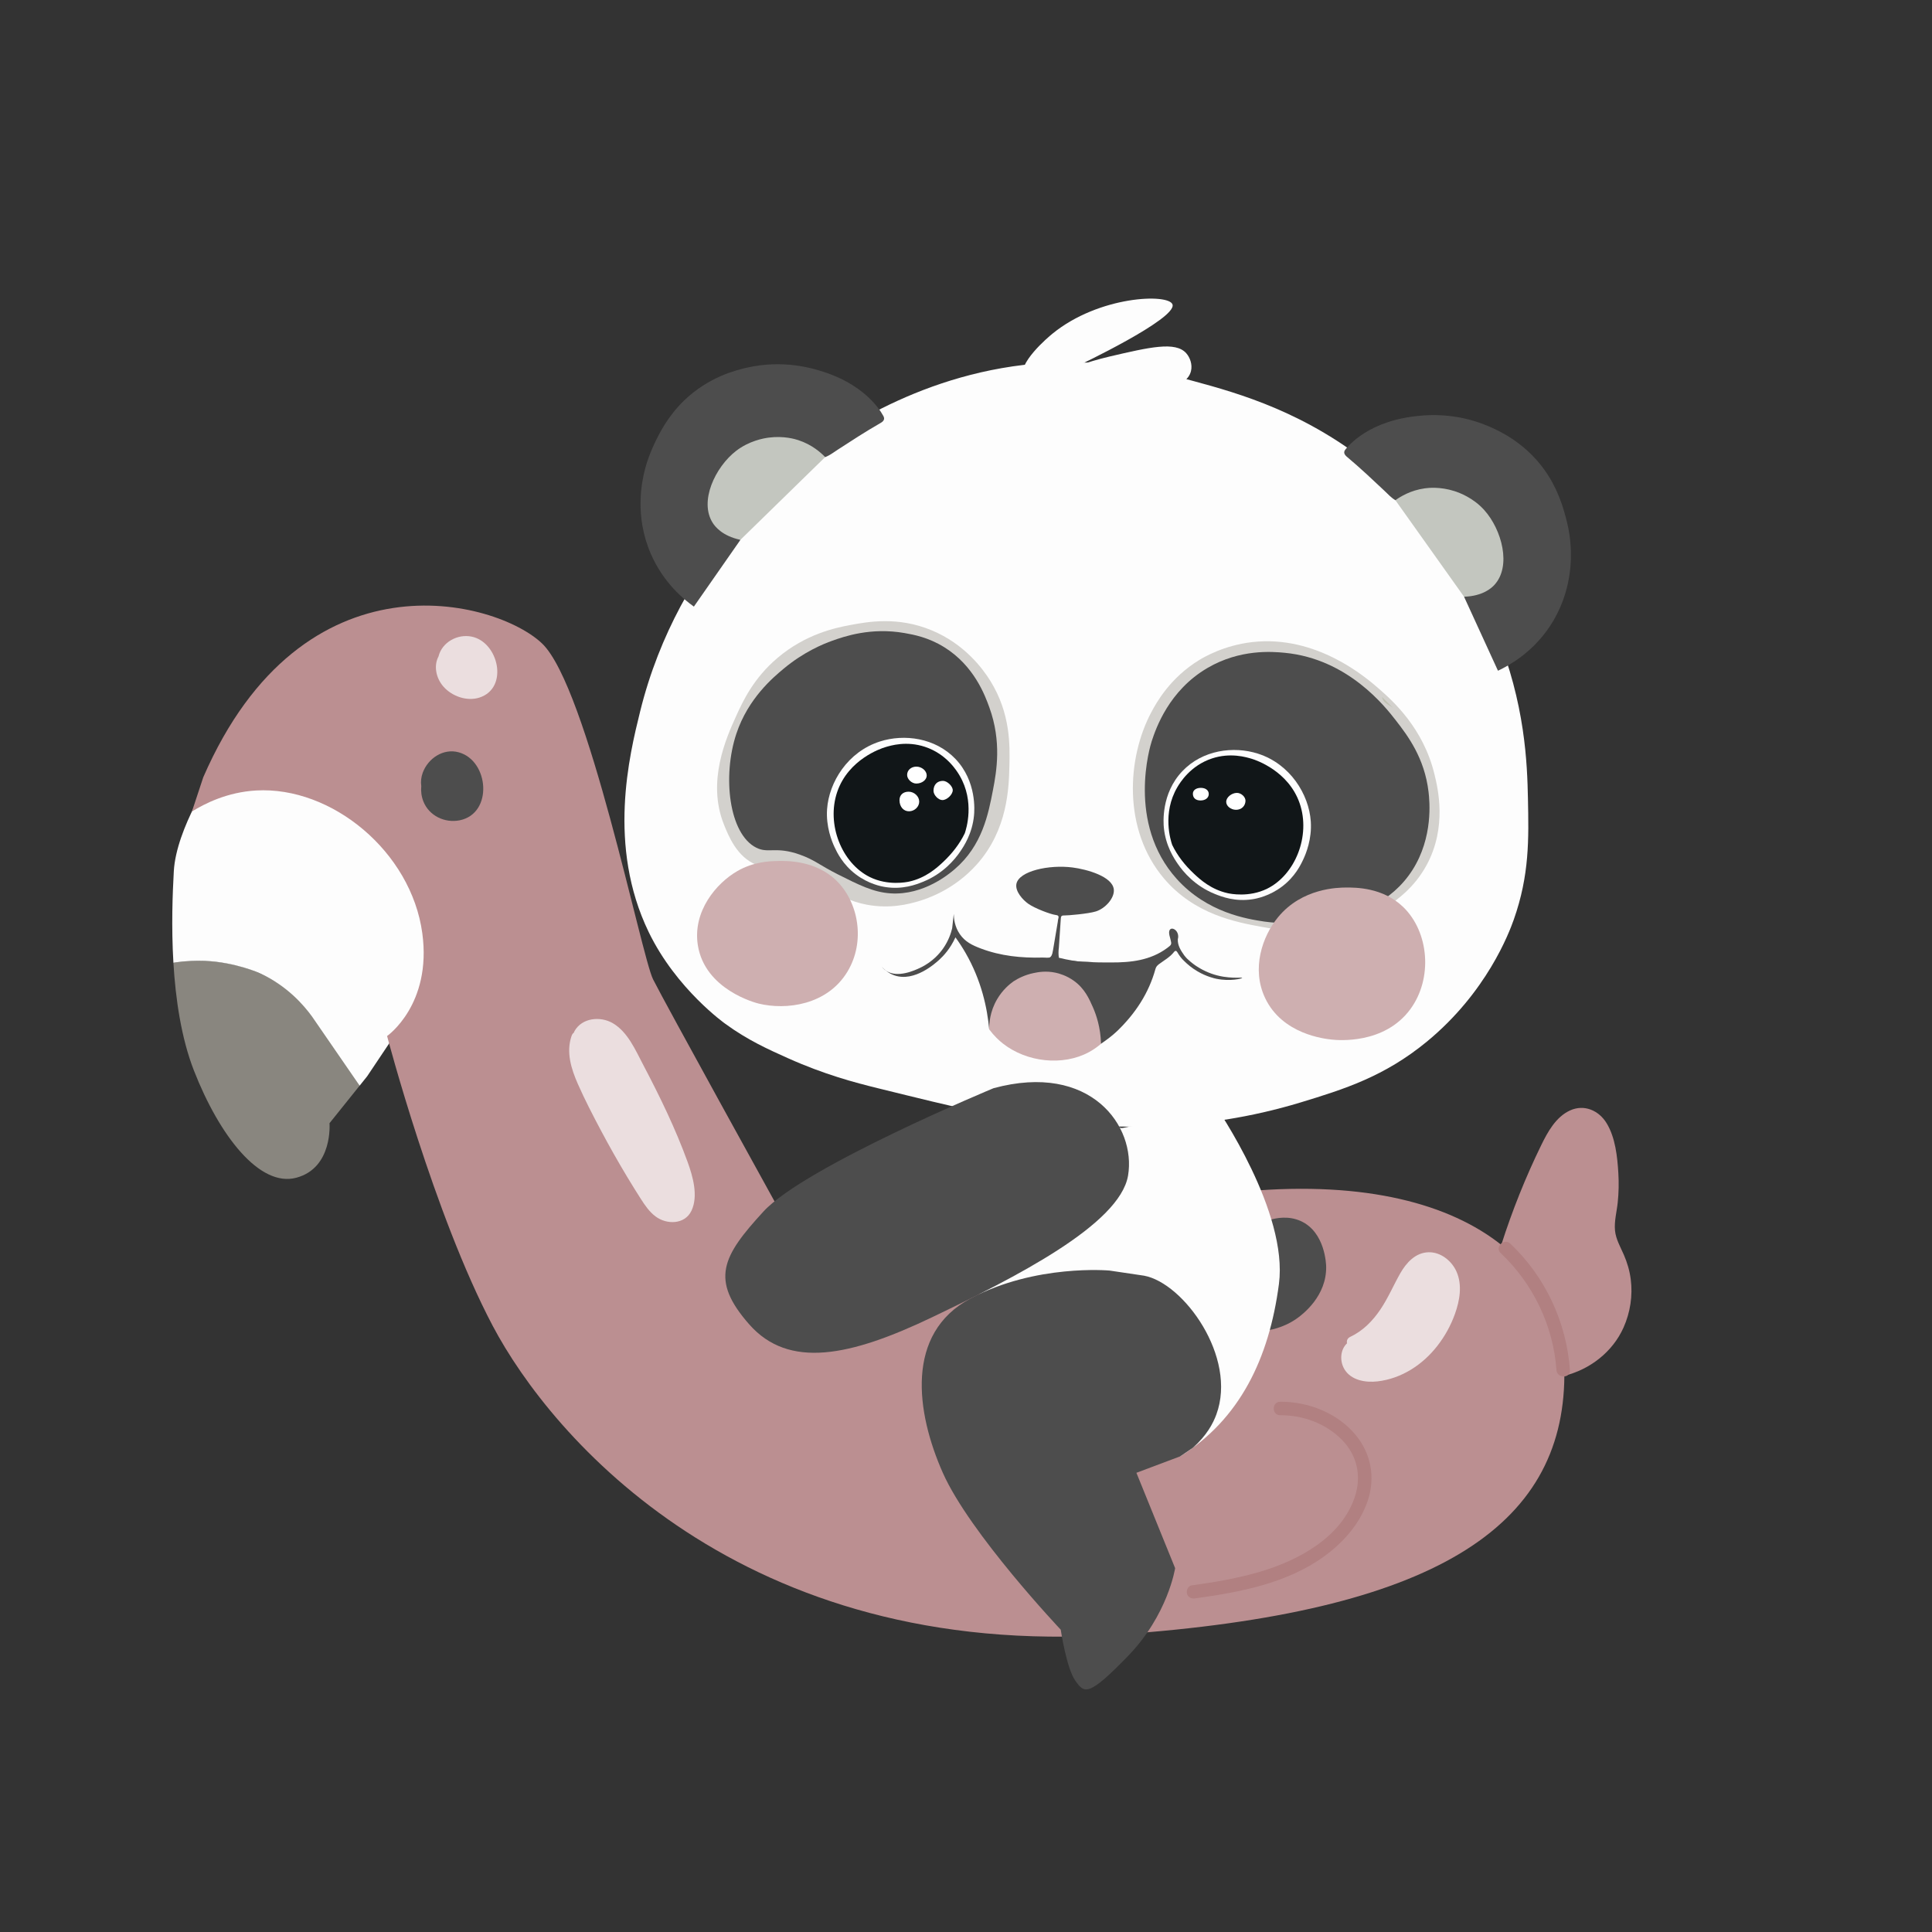 <svg width="78" height="78" viewBox="0 0 78 78" fill="none" xmlns="http://www.w3.org/2000/svg">
<rect x="0" y="0" width="78" height="78" fill="#333333" stroke="none"/>
<mask id="mask0_1424_6941" style="mask-type:luminance" maskUnits="userSpaceOnUse" x="0" y="0" width="78" height="78">
<path d="M78 0H0V78H78V0Z" fill="white"/>
</mask>
<g mask="url(#mask0_1424_6941)">
<path d="M41.3 15.311C41.031 14.684 42.337 13.598 42.484 13.477C44.371 11.933 47.188 11.842 47.337 12.292C47.528 12.867 43.497 14.776 43.497 14.776C43.497 14.776 43.615 14.731 43.837 14.66C43.837 14.66 44.314 14.506 44.796 14.394C46.416 14.016 47.457 13.773 47.891 14.26C48.041 14.428 48.15 14.715 48.082 14.986C47.72 16.44 42.647 15.797 42.274 15.751C41.919 15.706 41.435 15.627 41.3 15.311Z" fill="#FDFDFD"/>
</g>
<mask id="mask1_1424_6941" style="mask-type:luminance" maskUnits="userSpaceOnUse" x="0" y="0" width="78" height="78">
<path d="M78 0H0V78H78V0Z" fill="white"/>
</mask>
<g mask="url(#mask1_1424_6941)">
<path d="M31.805 42.719C31.024 42.369 30.178 41.989 29.283 41.334C29.283 41.334 27.304 39.938 26.188 37.627C24.508 34.148 25.41 30.485 25.844 28.724C27.41 22.365 31.955 18.84 32.684 18.292C34.197 17.153 38.062 14.616 43.192 14.624C45.346 14.627 47.053 15.078 48.198 15.388C50.044 15.889 52.759 16.655 55.496 18.904C58.432 21.314 59.815 24.133 60.388 25.514C61.583 28.4 61.658 30.86 61.687 32.239C61.721 33.865 61.752 35.327 61.114 37.131C60.931 37.645 60.033 40.059 57.598 42.06C55.891 43.462 54.267 43.974 52.516 44.506C48.395 45.757 44.927 45.523 42.619 45.346C40.439 45.179 38.772 44.753 35.435 43.933C34.519 43.707 33.292 43.386 31.805 42.719Z" fill="#FDFDFD"/>
</g>
<mask id="mask2_1424_6941" style="mask-type:luminance" maskUnits="userSpaceOnUse" x="0" y="0" width="78" height="78">
<path d="M78 0H0V78H78V0Z" fill="white"/>
</mask>
<g mask="url(#mask2_1424_6941)">
<path d="M31.386 26.565C32.537 25.587 33.751 25.343 34.309 25.238C35.022 25.104 36.239 24.875 37.617 25.449C38.938 26.001 39.669 26.984 39.982 27.488C40.803 28.809 40.771 30.101 40.752 30.911C40.73 31.804 40.689 33.488 39.444 34.891C38.52 35.932 37.4 36.294 37.059 36.392C36.692 36.497 35.947 36.701 35.002 36.526C34.32 36.4 33.792 36.096 33.501 35.93C32.861 35.565 32.923 35.439 32.476 35.231C31.636 34.842 31.191 35.18 30.527 34.911C29.749 34.595 29.41 33.745 29.225 33.283C28.53 31.538 29.326 29.779 29.719 28.911C29.999 28.294 30.424 27.383 31.386 26.565Z" fill="#D3D1CD"/>
</g>
<mask id="mask3_1424_6941" style="mask-type:luminance" maskUnits="userSpaceOnUse" x="0" y="0" width="78" height="78">
<path d="M78 0H0V78H78V0Z" fill="white"/>
</mask>
<g mask="url(#mask3_1424_6941)">
<path d="M31.642 26.994C32.457 26.314 33.242 25.997 33.593 25.871C34.092 25.692 35.167 25.321 36.519 25.558C36.891 25.623 37.483 25.733 38.12 26.128C39.335 26.882 39.772 28.089 39.942 28.558C40.447 29.948 40.231 31.153 40.09 31.889C39.902 32.865 39.657 34.139 38.544 35.091C38.345 35.261 37.298 36.157 35.949 36.067C35.258 36.021 34.678 35.729 33.814 35.294C33.075 34.921 32.892 34.717 32.287 34.502C31.317 34.159 31.027 34.468 30.538 34.226C29.425 33.674 29.161 31.332 29.728 29.625C30.204 28.192 31.222 27.343 31.642 26.994Z" fill="#4D4D4D"/>
</g>
<mask id="mask4_1424_6941" style="mask-type:luminance" maskUnits="userSpaceOnUse" x="0" y="0" width="78" height="78">
<path d="M78 0H0V78H78V0Z" fill="white"/>
</mask>
<g mask="url(#mask4_1424_6941)">
<path d="M35.521 29.937C36.511 29.619 37.764 29.788 38.578 30.644C39.44 31.551 39.342 32.737 39.323 32.928C39.251 33.661 38.913 34.166 38.76 34.389C38.547 34.7 38.075 35.276 37.26 35.602C36.983 35.714 36.44 35.923 35.741 35.812C35.579 35.787 35.064 35.69 34.547 35.297C34.024 34.899 33.796 34.422 33.687 34.188C33.587 33.973 33.342 33.382 33.391 32.67C33.467 31.58 34.222 30.354 35.521 29.937Z" fill="#FDFDFD"/>
</g>
<mask id="mask5_1424_6941" style="mask-type:luminance" maskUnits="userSpaceOnUse" x="0" y="0" width="78" height="78">
<path d="M78 0H0V78H78V0Z" fill="white"/>
</mask>
<g mask="url(#mask5_1424_6941)">
<path d="M48.426 26.641C48.626 26.52 49.42 26.056 50.547 25.924C53.157 25.62 55.175 27.375 55.648 27.787C56.238 28.3 57.461 29.395 57.912 31.255C58.049 31.817 58.43 33.386 57.597 34.924C57.097 35.846 56.387 36.338 56.021 36.586C53.962 37.977 51.579 37.538 50.92 37.417C49.912 37.231 48.225 36.921 46.994 35.468C45.316 33.488 45.503 30.594 46.478 28.762C46.684 28.373 47.238 27.363 48.426 26.641Z" fill="#D3D1CD"/>
</g>
<mask id="mask6_1424_6941" style="mask-type:luminance" maskUnits="userSpaceOnUse" x="0" y="0" width="78" height="78">
<path d="M78 0H0V78H78V0Z" fill="white"/>
</mask>
<g mask="url(#mask6_1424_6941)">
<path d="M48.752 26.966C50.063 26.2 51.357 26.306 51.866 26.355C54.425 26.6 55.931 28.539 56.356 29.087C56.834 29.702 57.513 30.601 57.674 31.971C57.717 32.342 57.868 33.8 57.025 35.124C55.323 37.794 51.285 37.242 51.044 37.206C50.369 37.104 48.746 36.858 47.51 35.487C45.475 33.229 46.443 30.093 46.497 29.927C46.669 29.401 47.193 27.877 48.752 26.966Z" fill="#4D4D4D"/>
</g>
<mask id="mask7_1424_6941" style="mask-type:luminance" maskUnits="userSpaceOnUse" x="0" y="0" width="78" height="78">
<path d="M78 0H0V78H78V0Z" fill="white"/>
</mask>
<g mask="url(#mask7_1424_6941)">
<path d="M50.791 30.428C49.8 30.11 48.547 30.278 47.734 31.135C46.872 32.042 46.97 33.228 46.988 33.418C47.061 34.152 47.399 34.657 47.552 34.88C47.765 35.191 48.237 35.767 49.052 36.094C49.329 36.205 49.872 36.414 50.571 36.304C50.732 36.279 51.248 36.181 51.765 35.788C52.288 35.39 52.516 34.914 52.624 34.68C52.725 34.464 52.97 33.873 52.92 33.161C52.845 32.071 52.09 30.846 50.791 30.428Z" fill="#FDFDFD"/>
</g>
<mask id="mask8_1424_6941" style="mask-type:luminance" maskUnits="userSpaceOnUse" x="0" y="0" width="78" height="78">
<path d="M78 0H0V78H78V0Z" fill="white"/>
</mask>
<g mask="url(#mask8_1424_6941)">
<path d="M52.472 32.435C52.02 31.12 50.699 30.686 50.553 30.64C50.302 30.563 49.67 30.376 48.93 30.621C48.058 30.91 47.64 31.599 47.532 31.782C46.913 32.838 47.264 33.934 47.324 34.11C47.538 34.552 47.837 34.929 48.192 35.264C48.461 35.519 48.904 35.915 49.569 36.061C49.674 36.084 50.426 36.239 51.156 35.88C52.285 35.324 52.925 33.754 52.472 32.435Z" fill="#111618"/>
</g>
<mask id="mask9_1424_6941" style="mask-type:luminance" maskUnits="userSpaceOnUse" x="0" y="0" width="78" height="78">
<path d="M78 0H0V78H78V0Z" fill="white"/>
</mask>
<g mask="url(#mask9_1424_6941)">
<path d="M29.766 35.169C30.422 34.791 31.059 34.769 31.371 34.761C31.737 34.752 32.905 34.725 33.753 35.538C34.662 36.41 34.953 38.008 34.211 39.232C33.394 40.581 31.739 40.788 30.632 40.518C30.506 40.488 28.459 39.955 28.174 38.162C27.957 36.795 28.916 35.66 29.766 35.169Z" fill="#CEAFB0"/>
</g>
<mask id="mask10_1424_6941" style="mask-type:luminance" maskUnits="userSpaceOnUse" x="0" y="0" width="78" height="78">
<path d="M78 0H0V78H78V0Z" fill="white"/>
</mask>
<g mask="url(#mask10_1424_6941)">
<path d="M33.313 18.455C33.154 18.265 32.655 17.72 31.811 17.542C30.791 17.328 30.001 17.806 29.759 17.957C29.665 18.017 28.346 18.871 28.384 20.202C28.39 20.418 28.408 21.068 28.919 21.482C29.292 21.785 29.727 21.799 29.892 21.795C31.033 20.682 32.173 19.568 33.313 18.455Z" fill="#C3C6BF"/>
</g>
<mask id="mask11_1424_6941" style="mask-type:luminance" maskUnits="userSpaceOnUse" x="0" y="0" width="78" height="78">
<path d="M78 0H0V78H78V0Z" fill="white"/>
</mask>
<g mask="url(#mask11_1424_6941)">
<path d="M26.436 17.882C26.605 17.525 26.952 16.811 27.63 16.159C28.618 15.21 29.742 14.938 30.148 14.845C31.632 14.506 32.815 14.872 33.257 15.015C35.126 15.621 35.674 16.816 35.681 16.831C35.694 16.864 35.693 16.897 35.693 16.897C35.693 16.908 35.692 16.919 35.689 16.931C35.664 17.015 35.594 17.052 35.525 17.092C34.944 17.425 34.382 17.791 33.82 18.156C33.656 18.263 33.5 18.386 33.313 18.455C33.147 18.281 32.79 17.952 32.228 17.769C32.108 17.729 31.641 17.587 31.032 17.668C30.823 17.696 30.243 17.798 29.715 18.206C28.878 18.854 28.213 20.245 28.78 21.119C28.865 21.25 29.15 21.635 29.893 21.795C29.267 22.694 28.641 23.592 28.014 24.49C27.599 24.195 26.783 23.524 26.278 22.366C25.603 20.819 25.925 19.413 26.023 19.013C26.153 18.484 26.343 18.077 26.436 17.882Z" fill="#4D4D4D"/>
</g>
<mask id="mask12_1424_6941" style="mask-type:luminance" maskUnits="userSpaceOnUse" x="0" y="0" width="78" height="78">
<path d="M78 0H0V78H78V0Z" fill="white"/>
</mask>
<g mask="url(#mask12_1424_6941)">
<path d="M54.337 35.832C54.717 35.83 55.828 35.821 56.655 36.622C57.691 37.627 57.857 39.499 56.935 40.749C55.89 42.166 54.027 41.999 53.776 41.972C53.476 41.94 51.768 41.758 51.075 40.291C50.517 39.108 50.959 37.808 51.598 37.03C52.571 35.845 54.031 35.835 54.337 35.832Z" fill="#CEAFB0"/>
</g>
<mask id="mask13_1424_6941" style="mask-type:luminance" maskUnits="userSpaceOnUse" x="0" y="0" width="78" height="78">
<path d="M78 0H0V78H78V0Z" fill="white"/>
</mask>
<g mask="url(#mask13_1424_6941)">
<path d="M38.441 37.479C38.463 37.286 38.485 37.093 38.506 36.9C38.509 37.084 38.541 37.409 38.749 37.712C38.965 38.026 39.251 38.161 39.597 38.293C40.401 38.597 41.24 38.682 42.094 38.659C42.155 38.658 42.217 38.664 42.279 38.666C42.394 38.687 42.511 38.706 42.631 38.722C43.078 38.786 43.503 38.818 43.901 38.829C44.216 38.862 44.533 38.856 44.849 38.857C45.654 38.861 46.442 38.776 47.12 38.275C47.307 38.136 47.309 38.13 47.252 37.908C47.23 37.821 47.198 37.734 47.2 37.643C47.202 37.505 47.3 37.452 47.418 37.523C47.541 37.598 47.598 37.768 47.551 37.92C47.541 38.175 47.673 38.374 47.81 38.57C47.842 38.615 47.882 38.655 47.919 38.697C47.992 38.767 48.093 38.857 48.222 38.95C48.29 38.999 48.549 39.18 48.91 39.309C49.578 39.547 50.148 39.444 50.15 39.478C50.151 39.509 49.666 39.63 49.109 39.516C49.032 39.5 48.713 39.43 48.347 39.216C48.107 39.075 47.931 38.921 47.813 38.803C47.701 38.701 47.612 38.581 47.536 38.45C47.498 38.384 47.455 38.361 47.396 38.436C47.233 38.645 46.999 38.77 46.792 38.925C46.719 38.98 46.673 39.033 46.649 39.119C46.379 40.098 45.839 40.913 45.116 41.614C44.912 41.81 44.684 41.978 44.452 42.139C44.353 42.118 44.366 42.03 44.356 41.965C44.309 41.669 44.23 41.381 44.156 41.091C44.073 40.765 43.937 40.462 43.791 40.163C43.581 39.731 43.189 39.524 42.764 39.366C42.712 39.347 42.657 39.333 42.603 39.317C42.005 39.182 41.462 39.317 40.958 39.647C40.366 40.039 40.116 40.622 40.039 41.3C39.989 41.38 40.07 41.512 39.936 41.557C39.859 40.705 39.628 39.59 38.978 38.465C38.848 38.24 38.712 38.033 38.574 37.843C38.366 38.299 38.098 38.586 37.923 38.746C37.769 38.886 36.923 39.658 36.111 39.379C35.866 39.294 35.698 39.14 35.599 39.03C35.632 39.073 35.684 39.132 35.762 39.185C36.227 39.506 36.936 39.173 37.148 39.073C37.664 38.831 37.956 38.463 38.074 38.296C38.296 37.979 38.394 37.674 38.441 37.479Z" fill="#4D4D4D"/>
</g>
<mask id="mask14_1424_6941" style="mask-type:luminance" maskUnits="userSpaceOnUse" x="0" y="0" width="78" height="78">
<path d="M78 0H0V78H78V0Z" fill="white"/>
</mask>
<g mask="url(#mask14_1424_6941)">
<path d="M42.629 39.273C42.761 39.303 43.057 39.382 43.359 39.6C43.794 39.914 43.972 40.321 44.128 40.675C44.257 40.971 44.432 41.472 44.452 42.139C44.344 42.233 44.181 42.36 43.965 42.477C42.904 43.05 41.452 42.883 40.493 42.133C40.333 42.007 40.132 41.822 39.936 41.558C39.934 41.334 39.959 40.844 40.26 40.335C40.477 39.968 40.748 39.74 40.92 39.618C41.101 39.501 41.375 39.359 41.73 39.285C41.904 39.248 42.226 39.185 42.629 39.273Z" fill="#CEAFB0"/>
</g>
<mask id="mask15_1424_6941" style="mask-type:luminance" maskUnits="userSpaceOnUse" x="0" y="0" width="78" height="78">
<path d="M78 0H0V78H78V0Z" fill="white"/>
</mask>
<g mask="url(#mask15_1424_6941)">
<path d="M44.243 36.797C43.942 36.891 43.109 36.964 42.947 36.96C42.933 36.959 42.886 36.957 42.856 36.987C42.834 37.01 42.831 37.047 42.827 37.093C42.803 37.482 42.776 37.871 42.749 38.261C42.73 38.396 42.729 38.531 42.75 38.667C43.12 38.761 43.498 38.813 43.874 38.872C43.797 38.876 43.662 38.883 43.495 38.895C42.977 38.93 42.841 38.957 42.651 38.895C42.562 38.865 42.426 38.805 42.279 38.666C42.409 38.685 42.453 38.598 42.485 38.497C42.495 38.45 42.504 38.403 42.514 38.355C42.578 37.977 42.642 37.6 42.705 37.221C42.713 37.177 42.712 37.13 42.726 37.088C42.76 36.975 42.716 36.951 42.606 36.937C42.407 36.91 41.777 36.674 41.512 36.486C41.296 36.334 40.978 35.986 41.035 35.687C41.134 35.167 42.348 34.899 43.306 35.023C43.867 35.096 44.917 35.379 44.968 35.913C45.001 36.254 44.628 36.677 44.243 36.797Z" fill="#4D4D4D"/>
</g>
<mask id="mask16_1424_6941" style="mask-type:luminance" maskUnits="userSpaceOnUse" x="0" y="0" width="78" height="78">
<path d="M78 0H0V78H78V0Z" fill="white"/>
</mask>
<g mask="url(#mask16_1424_6941)">
<path d="M56.242 28.58C56.079 28.447 55.836 28.394 55.796 28.137C55.944 28.285 56.093 28.433 56.242 28.58Z" fill="#C0C2B3"/>
</g>
<mask id="mask17_1424_6941" style="mask-type:luminance" maskUnits="userSpaceOnUse" x="0" y="0" width="78" height="78">
<path d="M78 0H0V78H78V0Z" fill="white"/>
</mask>
<g mask="url(#mask17_1424_6941)">
<path d="M33.803 31.965C34.255 30.651 35.576 30.216 35.722 30.171C35.973 30.093 36.605 29.906 37.345 30.152C38.217 30.441 38.635 31.129 38.742 31.312C39.362 32.368 39.011 33.465 38.951 33.641C38.736 34.082 38.438 34.459 38.083 34.795C37.813 35.049 37.37 35.445 36.706 35.592C36.601 35.615 35.849 35.769 35.119 35.41C33.99 34.855 33.35 33.284 33.803 31.965Z" fill="#111618"/>
</g>
<mask id="mask18_1424_6941" style="mask-type:luminance" maskUnits="userSpaceOnUse" x="0" y="0" width="78" height="78">
<path d="M78 0H0V78H78V0Z" fill="white"/>
</mask>
<g mask="url(#mask18_1424_6941)">
<path d="M36.685 31.963C36.909 31.963 37.11 32.15 37.111 32.361C37.113 32.569 36.925 32.751 36.704 32.754C36.481 32.758 36.318 32.573 36.315 32.311C36.311 32.101 36.458 31.962 36.685 31.963Z" fill="white"/>
</g>
<mask id="mask19_1424_6941" style="mask-type:luminance" maskUnits="userSpaceOnUse" x="0" y="0" width="78" height="78">
<path d="M78 0H0V78H78V0Z" fill="white"/>
</mask>
<g mask="url(#mask19_1424_6941)">
<path d="M37.688 31.923C37.689 31.68 37.839 31.525 38.071 31.526C38.242 31.527 38.464 31.739 38.465 31.901C38.466 32.077 38.232 32.301 38.047 32.301C37.882 32.301 37.686 32.095 37.688 31.923Z" fill="white"/>
</g>
<mask id="mask20_1424_6941" style="mask-type:luminance" maskUnits="userSpaceOnUse" x="0" y="0" width="78" height="78">
<path d="M78 0H0V78H78V0Z" fill="white"/>
</mask>
<g mask="url(#mask20_1424_6941)">
<path d="M36.99 30.951C37.211 30.948 37.412 31.115 37.414 31.305C37.417 31.484 37.225 31.634 36.993 31.634C36.811 31.634 36.625 31.461 36.623 31.289C36.621 31.099 36.779 30.954 36.99 30.951Z" fill="white"/>
</g>
<mask id="mask21_1424_6941" style="mask-type:luminance" maskUnits="userSpaceOnUse" x="0" y="0" width="78" height="78">
<path d="M78 0H0V78H78V0Z" fill="white"/>
</mask>
<g mask="url(#mask21_1424_6941)">
<path d="M49.901 32.694C49.687 32.693 49.502 32.539 49.505 32.366C49.508 32.191 49.722 32.014 49.934 32.011C50.108 32.008 50.288 32.173 50.284 32.332C50.279 32.542 50.118 32.695 49.901 32.694Z" fill="white"/>
</g>
<mask id="mask22_1424_6941" style="mask-type:luminance" maskUnits="userSpaceOnUse" x="0" y="0" width="78" height="78">
<path d="M78 0H0V78H78V0Z" fill="white"/>
</mask>
<g mask="url(#mask22_1424_6941)">
<path d="M48.466 32.317C48.271 32.317 48.154 32.209 48.16 32.036C48.165 31.899 48.294 31.808 48.482 31.808C48.674 31.808 48.803 31.909 48.801 32.059C48.799 32.213 48.663 32.318 48.466 32.317Z" fill="white"/>
</g>
<mask id="mask23_1424_6941" style="mask-type:luminance" maskUnits="userSpaceOnUse" x="0" y="0" width="78" height="78">
<path d="M78 0H0V78H78V0Z" fill="white"/>
</mask>
<g mask="url(#mask23_1424_6941)">
<path d="M56.337 20.196C56.527 20.038 57.116 19.59 57.977 19.566C59.019 19.536 59.711 20.147 59.922 20.339C60.004 20.414 61.15 21.49 60.876 22.793C60.831 23.005 60.698 23.641 60.122 23.957C59.701 24.188 59.27 24.125 59.108 24.092C58.184 22.794 57.261 21.495 56.337 20.196Z" fill="#C3C6BF"/>
</g>
<mask id="mask24_1424_6941" style="mask-type:luminance" maskUnits="userSpaceOnUse" x="0" y="0" width="78" height="78">
<path d="M78 0H0V78H78V0Z" fill="white"/>
</mask>
<g mask="url(#mask24_1424_6941)">
<path d="M63.206 20.856C63.103 20.475 62.889 19.711 62.338 18.948C61.534 17.838 60.477 17.371 60.093 17.207C58.694 16.61 57.464 16.759 57.004 16.822C55.057 17.085 54.305 18.163 54.296 18.177C54.277 18.207 54.272 18.24 54.272 18.24C54.27 18.251 54.269 18.262 54.27 18.274C54.28 18.361 54.342 18.411 54.402 18.462C54.915 18.893 55.403 19.353 55.891 19.812C56.034 19.947 56.165 20.095 56.337 20.196C56.531 20.055 56.942 19.795 57.527 19.715C57.652 19.698 58.138 19.64 58.722 19.828C58.923 19.893 59.476 20.096 59.922 20.591C60.631 21.378 61.037 22.865 60.324 23.624C60.217 23.738 59.868 24.066 59.108 24.092L60.477 27.079C60.938 26.862 61.861 26.347 62.564 25.297C63.503 23.894 63.436 22.454 63.411 22.044C63.378 21.499 63.262 21.065 63.206 20.856Z" fill="#4D4D4D"/>
</g>
<mask id="mask25_1424_6941" style="mask-type:luminance" maskUnits="userSpaceOnUse" x="0" y="0" width="78" height="78">
<path d="M78 0H0V78H78V0Z" fill="white"/>
</mask>
<g mask="url(#mask25_1424_6941)">
<path d="M10.488 39.292C9.216 38.732 8.002 38.763 7.449 38.812C7.263 38.829 7.109 38.852 7.001 38.869C7.088 40.332 7.316 41.904 7.829 43.22C8.856 45.85 10.481 47.947 11.964 47.548C13.448 47.151 13.303 45.347 13.303 45.347L14.52 43.83C13.995 42.6 13.334 41.728 12.846 41.178C12.247 40.504 11.609 39.785 10.488 39.292Z" fill="#89867F"/>
</g>
<mask id="mask26_1424_6941" style="mask-type:luminance" maskUnits="userSpaceOnUse" x="0" y="0" width="78" height="78">
<path d="M78 0H0V78H78V0Z" fill="white"/>
</mask>
<g mask="url(#mask26_1424_6941)">
<path d="M15.909 41.831C15.909 41.831 17.484 40.076 17.475 39.09C17.465 38.104 15.597 29.876 8.642 31.185C8.642 31.185 7.115 33.422 7.017 35.178C6.968 36.056 6.914 37.408 7.001 38.869C7.115 38.851 7.268 38.829 7.449 38.813C7.449 38.813 7.862 38.776 8.28 38.794C9.516 38.846 10.489 39.292 10.489 39.292C11.594 39.798 12.265 40.583 12.593 41.033C13.235 41.966 13.878 42.898 14.52 43.831L14.823 43.453L15.909 41.831Z" fill="#FDFDFD"/>
</g>
<mask id="mask27_1424_6941" style="mask-type:luminance" maskUnits="userSpaceOnUse" x="0" y="0" width="78" height="78">
<path d="M78 0H0V78H78V0Z" fill="white"/>
</mask>
<g mask="url(#mask27_1424_6941)">
<path d="M65.837 51.645C65.792 51.303 65.698 50.981 65.561 50.664C65.423 50.346 65.236 50.03 65.202 49.68C65.166 49.303 65.274 48.918 65.312 48.545C65.353 48.152 65.361 47.756 65.337 47.362C65.297 46.699 65.218 45.934 64.867 45.353C64.555 44.834 63.962 44.57 63.388 44.831C62.816 45.092 62.485 45.697 62.222 46.236C61.588 47.535 61.05 48.881 60.611 50.258C58.543 48.618 55.176 47.678 50.357 48.093C41.525 48.855 31.402 48.742 31.402 48.742C31.402 48.742 26.84 40.485 26.366 39.538C25.892 38.59 23.726 27.744 21.888 25.982C20.049 24.22 12.233 22.119 8.206 31.381C8.053 31.842 7.901 32.302 7.749 32.763C8.272 32.439 9.176 31.981 10.338 31.914C13.399 31.739 16.601 34.389 17.049 37.672C17.444 40.564 15.628 41.827 15.628 41.827C15.628 41.827 17.521 49.035 19.89 53.524C22.259 58.013 29.935 67.043 45.129 65.992C57.945 65.104 63.114 61.651 63.158 55.544C64.19 55.288 65.103 54.585 65.545 53.6C65.819 52.987 65.923 52.311 65.837 51.645Z" fill="#BB8F91"/>
</g>
<mask id="mask28_1424_6941" style="mask-type:luminance" maskUnits="userSpaceOnUse" x="0" y="0" width="78" height="78">
<path d="M78 0H0V78H78V0Z" fill="white"/>
</mask>
<g mask="url(#mask28_1424_6941)">
<path d="M18.521 30.373C17.9 30.201 17.282 30.615 17.068 31.194C17 31.378 16.983 31.561 17.008 31.736C16.988 31.941 17.013 32.152 17.092 32.354C17.32 32.934 17.956 33.239 18.558 33.118C19.915 32.845 19.749 30.713 18.521 30.373Z" fill="#4D4D4D"/>
</g>
<mask id="mask29_1424_6941" style="mask-type:luminance" maskUnits="userSpaceOnUse" x="0" y="0" width="78" height="78">
<path d="M78 0H0V78H78V0Z" fill="white"/>
</mask>
<g mask="url(#mask29_1424_6941)">
<path d="M63.382 55.31C63.245 53.38 62.383 51.537 60.974 50.209C60.719 49.969 60.333 50.353 60.589 50.593C61.891 51.821 62.711 53.522 62.838 55.31C62.862 55.657 63.407 55.66 63.382 55.31Z" fill="#B18081"/>
</g>
<mask id="mask30_1424_6941" style="mask-type:luminance" maskUnits="userSpaceOnUse" x="0" y="0" width="78" height="78">
<path d="M78 0H0V78H78V0Z" fill="white"/>
</mask>
<g mask="url(#mask30_1424_6941)">
<path d="M54.734 57.936C54.004 57.049 52.819 56.585 51.687 56.592C51.337 56.595 51.336 57.139 51.687 57.137C52.605 57.131 53.533 57.47 54.181 58.133C54.804 58.771 54.978 59.618 54.69 60.458C54.139 62.065 52.45 62.98 50.922 63.44C50.005 63.716 49.058 63.876 48.111 64.006C47.965 64.026 47.884 64.213 47.921 64.341C47.965 64.497 48.108 64.551 48.255 64.53C50.052 64.284 51.958 63.925 53.457 62.837C54.235 62.271 54.9 61.525 55.215 60.602C55.533 59.668 55.362 58.697 54.734 57.936Z" fill="#B18081"/>
</g>
<mask id="mask31_1424_6941" style="mask-type:luminance" maskUnits="userSpaceOnUse" x="0" y="0" width="78" height="78">
<path d="M78 0H0V78H78V0Z" fill="white"/>
</mask>
<g mask="url(#mask31_1424_6941)">
<path d="M58.807 51.347C58.616 50.908 58.167 50.542 57.67 50.557C57.148 50.573 56.782 50.973 56.539 51.396C56.26 51.884 56.045 52.401 55.729 52.869C55.416 53.332 55.026 53.73 54.516 53.971C54.394 54.028 54.36 54.133 54.383 54.232C54.105 54.496 54.081 54.952 54.28 55.283C54.55 55.731 55.137 55.826 55.615 55.77C56.584 55.657 57.433 55.101 58.026 54.341C58.333 53.949 58.572 53.515 58.74 53.047C58.933 52.51 59.042 51.889 58.807 51.347Z" fill="#EBDEDF"/>
</g>
<mask id="mask32_1424_6941" style="mask-type:luminance" maskUnits="userSpaceOnUse" x="0" y="0" width="78" height="78">
<path d="M78 0H0V78H78V0Z" fill="white"/>
</mask>
<g mask="url(#mask32_1424_6941)">
<path d="M25.971 42.996C25.657 42.401 25.349 41.666 24.742 41.31C24.24 41.016 23.498 41.088 23.194 41.628C23.183 41.649 23.174 41.669 23.168 41.69C23.129 41.72 23.097 41.762 23.077 41.819C22.848 42.478 23.062 43.157 23.332 43.768C23.614 44.407 23.938 45.031 24.265 45.647C24.6 46.278 24.952 46.9 25.32 47.513C25.502 47.814 25.686 48.113 25.876 48.409C26.041 48.667 26.216 48.922 26.462 49.108C26.912 49.449 27.647 49.446 27.917 48.879C28.199 48.284 27.971 47.493 27.761 46.913C27.273 45.568 26.636 44.26 25.971 42.996Z" fill="#EBDEDF"/>
</g>
<mask id="mask33_1424_6941" style="mask-type:luminance" maskUnits="userSpaceOnUse" x="0" y="0" width="78" height="78">
<path d="M78 0H0V78H78V0Z" fill="white"/>
</mask>
<g mask="url(#mask33_1424_6941)">
<path d="M19.037 25.701C18.47 25.588 17.846 25.925 17.704 26.502C17.499 26.885 17.608 27.383 17.9 27.717C18.243 28.11 18.852 28.328 19.359 28.162C20.551 27.774 20.132 25.92 19.037 25.701Z" fill="#EBDEDF"/>
</g>
<mask id="mask34_1424_6941" style="mask-type:luminance" maskUnits="userSpaceOnUse" x="0" y="0" width="78" height="78">
<path d="M78 0H0V78H78V0Z" fill="white"/>
</mask>
<g mask="url(#mask34_1424_6941)">
<path d="M51.313 49.238C51.513 49.181 52.009 49.07 52.512 49.296C53.502 49.741 53.54 51.049 53.541 51.146C53.557 52.316 52.618 53.046 52.367 53.224C51.816 53.615 51.253 53.711 50.957 53.739L51.313 49.238Z" fill="#4D4D4D"/>
</g>
<mask id="mask35_1424_6941" style="mask-type:luminance" maskUnits="userSpaceOnUse" x="0" y="0" width="78" height="78">
<path d="M78 0H0V78H78V0Z" fill="white"/>
</mask>
<g mask="url(#mask35_1424_6941)">
<path d="M48.957 44.475C47.83 45.038 46.551 45.302 45.327 45.537C45.253 45.551 45.194 45.524 45.154 45.48L41.455 46.487L39.552 52.239L47.653 58.794C50.043 57.297 51.239 54.858 51.634 51.836C52.011 48.945 49.2 44.825 48.957 44.475Z" fill="#FDFDFD"/>
</g>
<mask id="mask36_1424_6941" style="mask-type:luminance" maskUnits="userSpaceOnUse" x="0" y="0" width="78" height="78">
<path d="M78 0H0V78H78V0Z" fill="white"/>
</mask>
<g mask="url(#mask36_1424_6941)">
<path d="M40.111 43.934C40.111 43.934 32.492 47.099 30.827 48.908C29.163 50.718 28.656 51.659 30.248 53.468C31.841 55.277 34.314 54.77 37.637 53.178C40.961 51.586 45.209 49.443 45.543 47.46C45.875 45.478 44.039 42.869 40.111 43.934Z" fill="#4D4D4D"/>
</g>
<mask id="mask37_1424_6941" style="mask-type:luminance" maskUnits="userSpaceOnUse" x="0" y="0" width="78" height="78">
<path d="M78 0H0V78H78V0Z" fill="white"/>
</mask>
<g mask="url(#mask37_1424_6941)">
<path d="M48.163 58.448C48.719 57.955 48.978 57.461 49.108 57.105C49.96 54.786 47.783 51.796 46.19 51.503C46.19 51.503 46.166 51.498 44.795 51.296C44.795 51.296 41.806 51.02 39.173 52.429C36.541 53.837 36.979 57.014 38.064 59.461C39.15 61.907 42.825 65.795 42.825 65.795C42.825 65.795 43.058 67.364 43.42 67.864C43.782 68.364 43.927 68.522 45.541 66.858C47.156 65.193 47.443 63.311 47.443 63.311L45.88 59.461L47.652 58.795C47.823 58.679 47.993 58.563 48.163 58.448Z" fill="#4D4D4D"/>
</g>
</svg>
